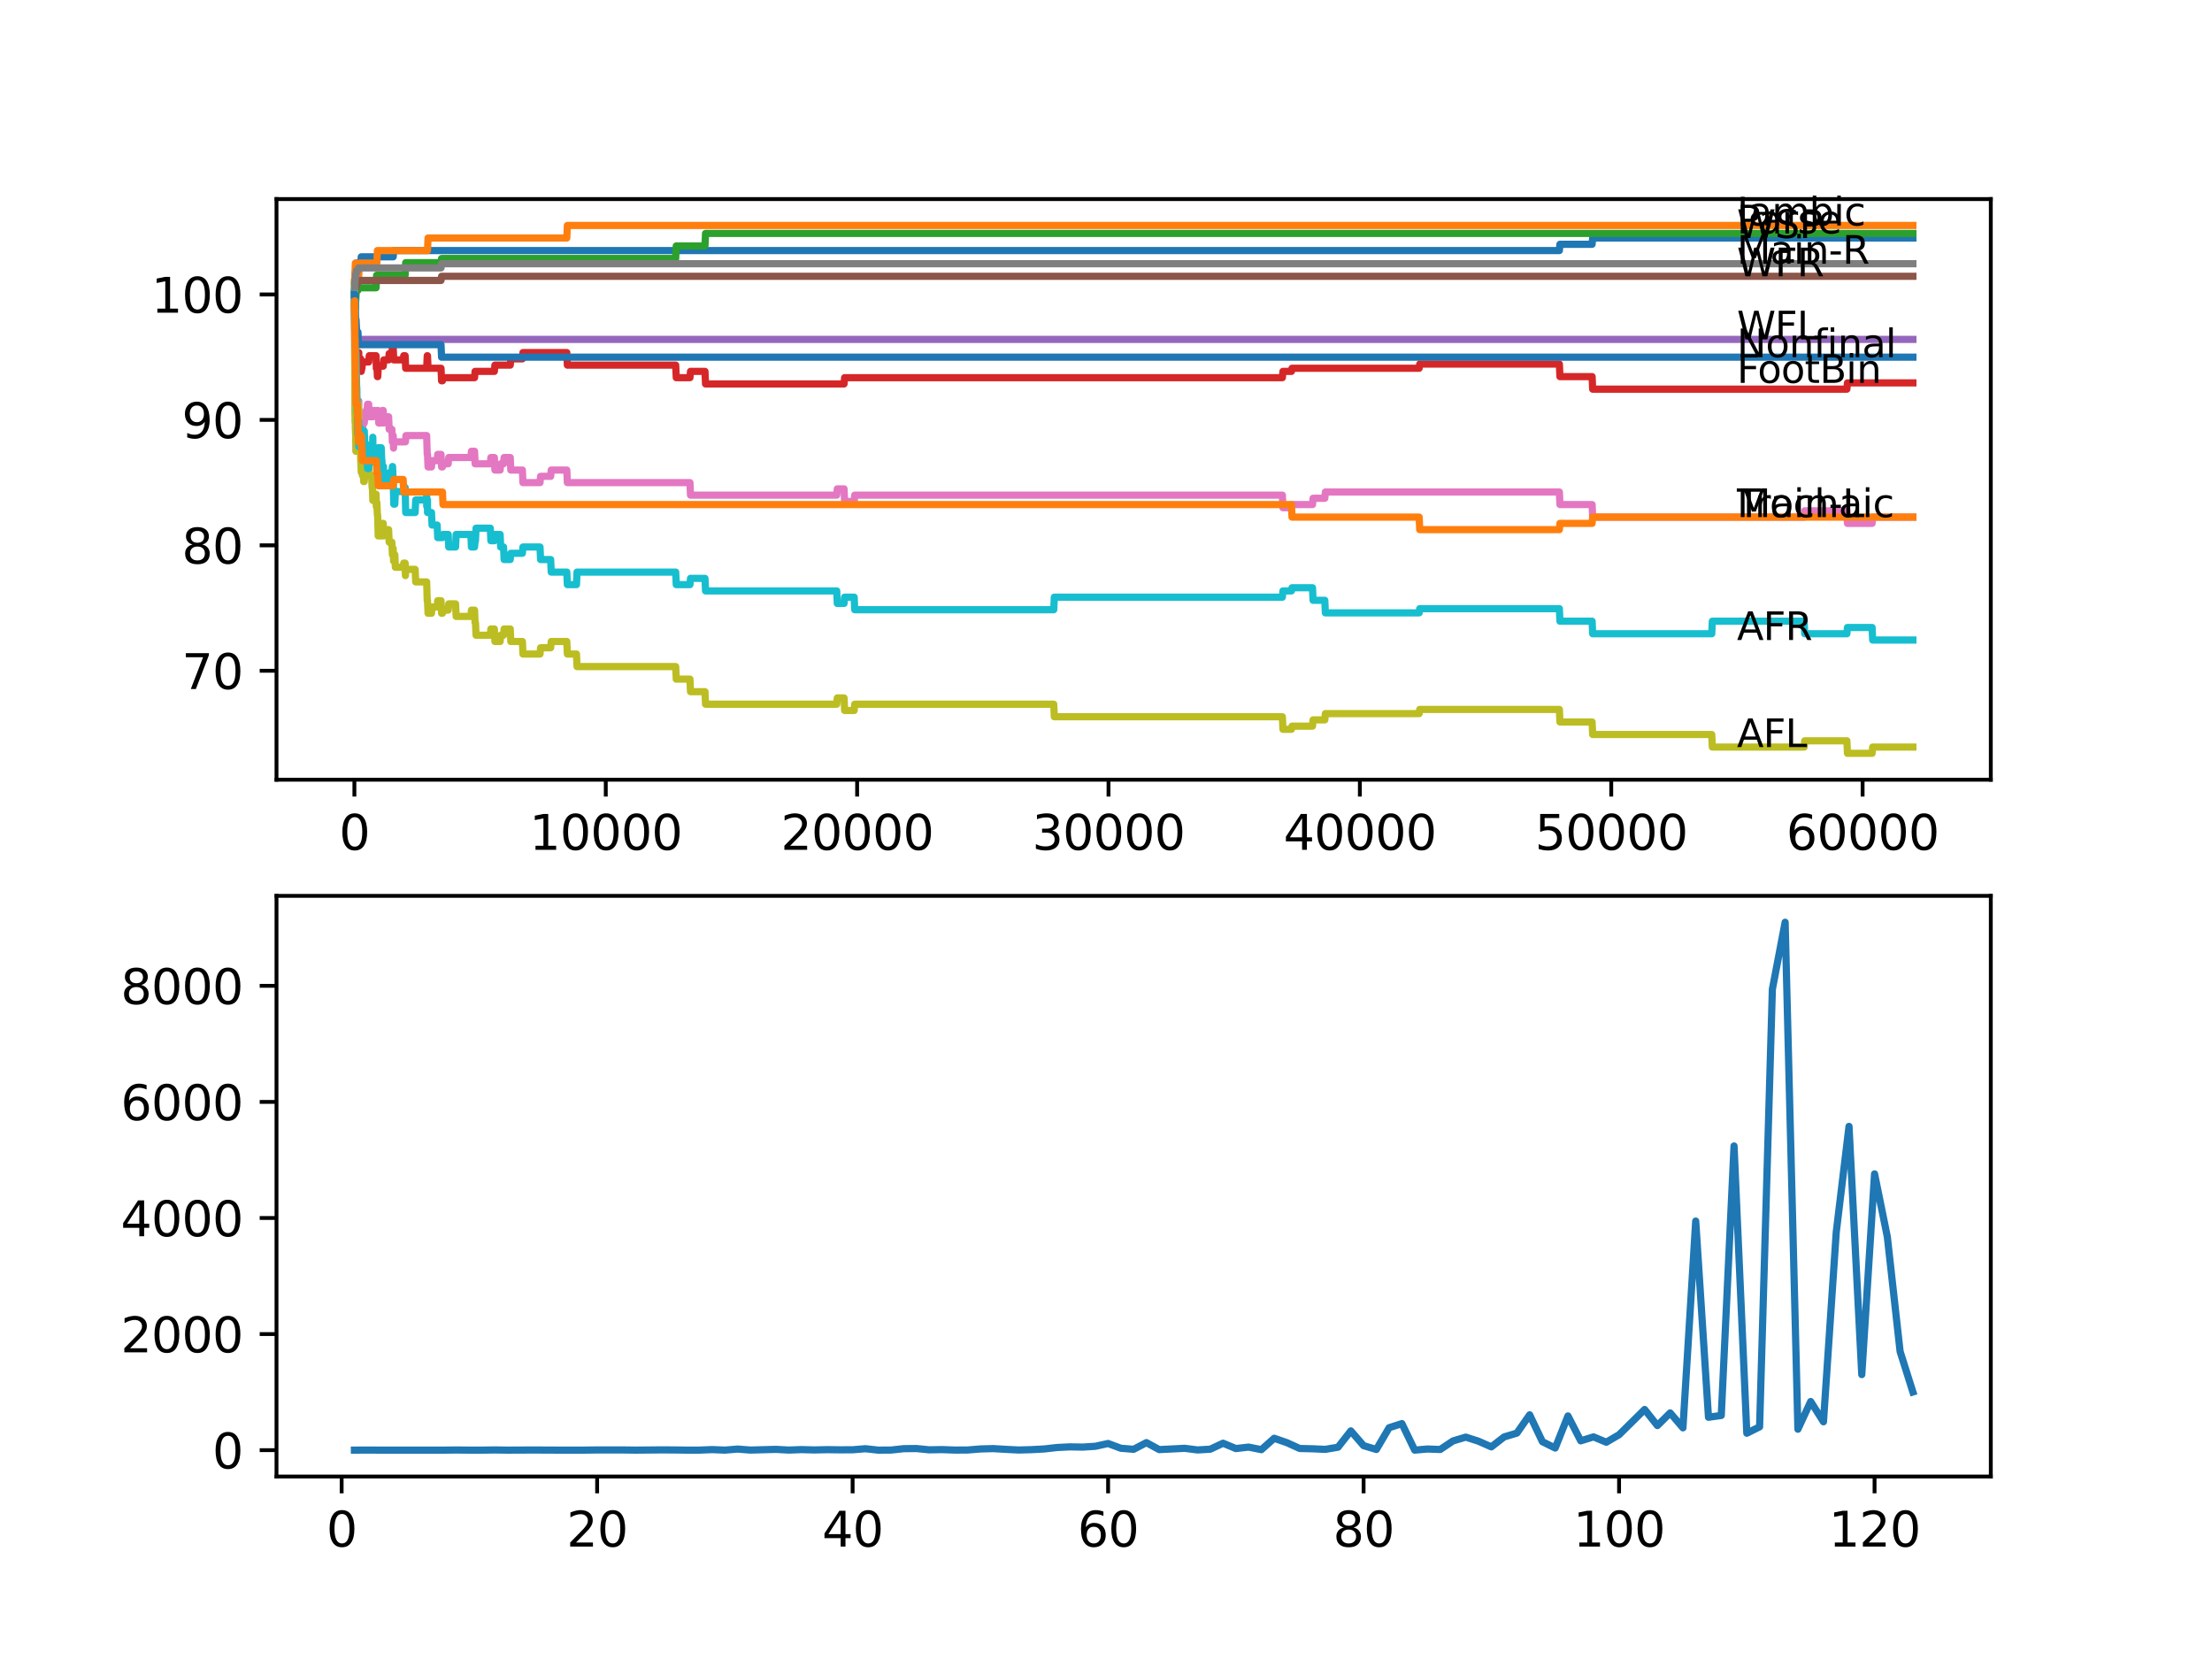 <?xml version="1.0" encoding="utf-8" standalone="no"?>
<!DOCTYPE svg PUBLIC "-//W3C//DTD SVG 1.1//EN"
  "http://www.w3.org/Graphics/SVG/1.1/DTD/svg11.dtd">
<svg xmlns:xlink="http://www.w3.org/1999/xlink" width="460.8pt" height="345.6pt" viewBox="0 0 460.8 345.6" xmlns="http://www.w3.org/2000/svg" version="1.1">
 <defs>
  <style type="text/css">*{stroke-linejoin: round; stroke-linecap: butt}</style>
 </defs>
 <g id="figure_1">
  <g id="patch_1">
   <path d="M 0 345.6 
L 460.8 345.6 
L 460.8 0 
L 0 0 
z
" style="fill: #ffffff"/>
  </g>
  <g id="axes_1">
   <g id="patch_2">
    <path d="M 57.6 162.432 
L 414.72 162.432 
L 414.72 41.472 
L 57.6 41.472 
z
" style="fill: #ffffff"/>
   </g>
   <g id="matplotlib.axis_1">
    <g id="xtick_1">
     <g id="line2d_1">
      <defs>
       <path id="m95acd1c4dc" d="M 0 0 
L 0 3.5 
" style="stroke: #000000; stroke-width: 0.8"/>
      </defs>
      <g>
       <use xlink:href="#m95acd1c4dc" x="73.827" y="162.432" style="stroke: #000000; stroke-width: 0.8"/>
      </g>
     </g>
     <g id="text_1">
      <!-- 0 -->
      <g transform="translate(70.646 177.03)scale(0.1 -0.1)">
       <defs>
        <path id="DejaVuSans-30" d="M 2034 4250 
Q 1547 4250 1301 3770 
Q 1056 3291 1056 2328 
Q 1056 1369 1301 889 
Q 1547 409 2034 409 
Q 2525 409 2770 889 
Q 3016 1369 3016 2328 
Q 3016 3291 2770 3770 
Q 2525 4250 2034 4250 
z
M 2034 4750 
Q 2819 4750 3233 4129 
Q 3647 3509 3647 2328 
Q 3647 1150 3233 529 
Q 2819 -91 2034 -91 
Q 1250 -91 836 529 
Q 422 1150 422 2328 
Q 422 3509 836 4129 
Q 1250 4750 2034 4750 
z
" transform="scale(0.016)"/>
       </defs>
       <use xlink:href="#DejaVuSans-30"/>
      </g>
     </g>
    </g>
    <g id="xtick_2">
     <g id="line2d_2">
      <g>
       <use xlink:href="#m95acd1c4dc" x="126.192" y="162.432" style="stroke: #000000; stroke-width: 0.8"/>
      </g>
     </g>
     <g id="text_2">
      <!-- 10000 -->
      <g transform="translate(110.286 177.03)scale(0.1 -0.1)">
       <defs>
        <path id="DejaVuSans-31" d="M 794 531 
L 1825 531 
L 1825 4091 
L 703 3866 
L 703 4441 
L 1819 4666 
L 2450 4666 
L 2450 531 
L 3481 531 
L 3481 0 
L 794 0 
L 794 531 
z
" transform="scale(0.016)"/>
       </defs>
       <use xlink:href="#DejaVuSans-31"/>
       <use xlink:href="#DejaVuSans-30" x="63.623"/>
       <use xlink:href="#DejaVuSans-30" x="127.246"/>
       <use xlink:href="#DejaVuSans-30" x="190.869"/>
       <use xlink:href="#DejaVuSans-30" x="254.492"/>
      </g>
     </g>
    </g>
    <g id="xtick_3">
     <g id="line2d_3">
      <g>
       <use xlink:href="#m95acd1c4dc" x="178.556" y="162.432" style="stroke: #000000; stroke-width: 0.8"/>
      </g>
     </g>
     <g id="text_3">
      <!-- 20000 -->
      <g transform="translate(162.65 177.03)scale(0.1 -0.1)">
       <defs>
        <path id="DejaVuSans-32" d="M 1228 531 
L 3431 531 
L 3431 0 
L 469 0 
L 469 531 
Q 828 903 1448 1529 
Q 2069 2156 2228 2338 
Q 2531 2678 2651 2914 
Q 2772 3150 2772 3378 
Q 2772 3750 2511 3984 
Q 2250 4219 1831 4219 
Q 1534 4219 1204 4116 
Q 875 4013 500 3803 
L 500 4441 
Q 881 4594 1212 4672 
Q 1544 4750 1819 4750 
Q 2544 4750 2975 4387 
Q 3406 4025 3406 3419 
Q 3406 3131 3298 2873 
Q 3191 2616 2906 2266 
Q 2828 2175 2409 1742 
Q 1991 1309 1228 531 
z
" transform="scale(0.016)"/>
       </defs>
       <use xlink:href="#DejaVuSans-32"/>
       <use xlink:href="#DejaVuSans-30" x="63.623"/>
       <use xlink:href="#DejaVuSans-30" x="127.246"/>
       <use xlink:href="#DejaVuSans-30" x="190.869"/>
       <use xlink:href="#DejaVuSans-30" x="254.492"/>
      </g>
     </g>
    </g>
    <g id="xtick_4">
     <g id="line2d_4">
      <g>
       <use xlink:href="#m95acd1c4dc" x="230.921" y="162.432" style="stroke: #000000; stroke-width: 0.8"/>
      </g>
     </g>
     <g id="text_4">
      <!-- 30000 -->
      <g transform="translate(215.015 177.03)scale(0.1 -0.1)">
       <defs>
        <path id="DejaVuSans-33" d="M 2597 2516 
Q 3050 2419 3304 2112 
Q 3559 1806 3559 1356 
Q 3559 666 3084 287 
Q 2609 -91 1734 -91 
Q 1441 -91 1130 -33 
Q 819 25 488 141 
L 488 750 
Q 750 597 1062 519 
Q 1375 441 1716 441 
Q 2309 441 2620 675 
Q 2931 909 2931 1356 
Q 2931 1769 2642 2001 
Q 2353 2234 1838 2234 
L 1294 2234 
L 1294 2753 
L 1863 2753 
Q 2328 2753 2575 2939 
Q 2822 3125 2822 3475 
Q 2822 3834 2567 4026 
Q 2313 4219 1838 4219 
Q 1578 4219 1281 4162 
Q 984 4106 628 3988 
L 628 4550 
Q 988 4650 1302 4700 
Q 1616 4750 1894 4750 
Q 2613 4750 3031 4423 
Q 3450 4097 3450 3541 
Q 3450 3153 3228 2886 
Q 3006 2619 2597 2516 
z
" transform="scale(0.016)"/>
       </defs>
       <use xlink:href="#DejaVuSans-33"/>
       <use xlink:href="#DejaVuSans-30" x="63.623"/>
       <use xlink:href="#DejaVuSans-30" x="127.246"/>
       <use xlink:href="#DejaVuSans-30" x="190.869"/>
       <use xlink:href="#DejaVuSans-30" x="254.492"/>
      </g>
     </g>
    </g>
    <g id="xtick_5">
     <g id="line2d_5">
      <g>
       <use xlink:href="#m95acd1c4dc" x="283.285" y="162.432" style="stroke: #000000; stroke-width: 0.8"/>
      </g>
     </g>
     <g id="text_5">
      <!-- 40000 -->
      <g transform="translate(267.379 177.03)scale(0.1 -0.1)">
       <defs>
        <path id="DejaVuSans-34" d="M 2419 4116 
L 825 1625 
L 2419 1625 
L 2419 4116 
z
M 2253 4666 
L 3047 4666 
L 3047 1625 
L 3713 1625 
L 3713 1100 
L 3047 1100 
L 3047 0 
L 2419 0 
L 2419 1100 
L 313 1100 
L 313 1709 
L 2253 4666 
z
" transform="scale(0.016)"/>
       </defs>
       <use xlink:href="#DejaVuSans-34"/>
       <use xlink:href="#DejaVuSans-30" x="63.623"/>
       <use xlink:href="#DejaVuSans-30" x="127.246"/>
       <use xlink:href="#DejaVuSans-30" x="190.869"/>
       <use xlink:href="#DejaVuSans-30" x="254.492"/>
      </g>
     </g>
    </g>
    <g id="xtick_6">
     <g id="line2d_6">
      <g>
       <use xlink:href="#m95acd1c4dc" x="335.65" y="162.432" style="stroke: #000000; stroke-width: 0.8"/>
      </g>
     </g>
     <g id="text_6">
      <!-- 50000 -->
      <g transform="translate(319.744 177.03)scale(0.1 -0.1)">
       <defs>
        <path id="DejaVuSans-35" d="M 691 4666 
L 3169 4666 
L 3169 4134 
L 1269 4134 
L 1269 2991 
Q 1406 3038 1543 3061 
Q 1681 3084 1819 3084 
Q 2600 3084 3056 2656 
Q 3513 2228 3513 1497 
Q 3513 744 3044 326 
Q 2575 -91 1722 -91 
Q 1428 -91 1123 -41 
Q 819 9 494 109 
L 494 744 
Q 775 591 1075 516 
Q 1375 441 1709 441 
Q 2250 441 2565 725 
Q 2881 1009 2881 1497 
Q 2881 1984 2565 2268 
Q 2250 2553 1709 2553 
Q 1456 2553 1204 2497 
Q 953 2441 691 2322 
L 691 4666 
z
" transform="scale(0.016)"/>
       </defs>
       <use xlink:href="#DejaVuSans-35"/>
       <use xlink:href="#DejaVuSans-30" x="63.623"/>
       <use xlink:href="#DejaVuSans-30" x="127.246"/>
       <use xlink:href="#DejaVuSans-30" x="190.869"/>
       <use xlink:href="#DejaVuSans-30" x="254.492"/>
      </g>
     </g>
    </g>
    <g id="xtick_7">
     <g id="line2d_7">
      <g>
       <use xlink:href="#m95acd1c4dc" x="388.014" y="162.432" style="stroke: #000000; stroke-width: 0.8"/>
      </g>
     </g>
     <g id="text_7">
      <!-- 60000 -->
      <g transform="translate(372.108 177.03)scale(0.1 -0.1)">
       <defs>
        <path id="DejaVuSans-36" d="M 2113 2584 
Q 1688 2584 1439 2293 
Q 1191 2003 1191 1497 
Q 1191 994 1439 701 
Q 1688 409 2113 409 
Q 2538 409 2786 701 
Q 3034 994 3034 1497 
Q 3034 2003 2786 2293 
Q 2538 2584 2113 2584 
z
M 3366 4563 
L 3366 3988 
Q 3128 4100 2886 4159 
Q 2644 4219 2406 4219 
Q 1781 4219 1451 3797 
Q 1122 3375 1075 2522 
Q 1259 2794 1537 2939 
Q 1816 3084 2150 3084 
Q 2853 3084 3261 2657 
Q 3669 2231 3669 1497 
Q 3669 778 3244 343 
Q 2819 -91 2113 -91 
Q 1303 -91 875 529 
Q 447 1150 447 2328 
Q 447 3434 972 4092 
Q 1497 4750 2381 4750 
Q 2619 4750 2861 4703 
Q 3103 4656 3366 4563 
z
" transform="scale(0.016)"/>
       </defs>
       <use xlink:href="#DejaVuSans-36"/>
       <use xlink:href="#DejaVuSans-30" x="63.623"/>
       <use xlink:href="#DejaVuSans-30" x="127.246"/>
       <use xlink:href="#DejaVuSans-30" x="190.869"/>
       <use xlink:href="#DejaVuSans-30" x="254.492"/>
      </g>
     </g>
    </g>
   </g>
   <g id="matplotlib.axis_2">
    <g id="ytick_1">
     <g id="line2d_8">
      <defs>
       <path id="mbfd1b67c98" d="M 0 0 
L -3.5 0 
" style="stroke: #000000; stroke-width: 0.8"/>
      </defs>
      <g>
       <use xlink:href="#mbfd1b67c98" x="57.6" y="139.732" style="stroke: #000000; stroke-width: 0.8"/>
      </g>
     </g>
     <g id="text_8">
      <!-- 70 -->
      <g transform="translate(37.875 143.531)scale(0.1 -0.1)">
       <defs>
        <path id="DejaVuSans-37" d="M 525 4666 
L 3525 4666 
L 3525 4397 
L 1831 0 
L 1172 0 
L 2766 4134 
L 525 4134 
L 525 4666 
z
" transform="scale(0.016)"/>
       </defs>
       <use xlink:href="#DejaVuSans-37"/>
       <use xlink:href="#DejaVuSans-30" x="63.623"/>
      </g>
     </g>
    </g>
    <g id="ytick_2">
     <g id="line2d_9">
      <g>
       <use xlink:href="#mbfd1b67c98" x="57.6" y="113.602" style="stroke: #000000; stroke-width: 0.8"/>
      </g>
     </g>
     <g id="text_9">
      <!-- 80 -->
      <g transform="translate(37.875 117.401)scale(0.1 -0.1)">
       <defs>
        <path id="DejaVuSans-38" d="M 2034 2216 
Q 1584 2216 1326 1975 
Q 1069 1734 1069 1313 
Q 1069 891 1326 650 
Q 1584 409 2034 409 
Q 2484 409 2743 651 
Q 3003 894 3003 1313 
Q 3003 1734 2745 1975 
Q 2488 2216 2034 2216 
z
M 1403 2484 
Q 997 2584 770 2862 
Q 544 3141 544 3541 
Q 544 4100 942 4425 
Q 1341 4750 2034 4750 
Q 2731 4750 3128 4425 
Q 3525 4100 3525 3541 
Q 3525 3141 3298 2862 
Q 3072 2584 2669 2484 
Q 3125 2378 3379 2068 
Q 3634 1759 3634 1313 
Q 3634 634 3220 271 
Q 2806 -91 2034 -91 
Q 1263 -91 848 271 
Q 434 634 434 1313 
Q 434 1759 690 2068 
Q 947 2378 1403 2484 
z
M 1172 3481 
Q 1172 3119 1398 2916 
Q 1625 2713 2034 2713 
Q 2441 2713 2670 2916 
Q 2900 3119 2900 3481 
Q 2900 3844 2670 4047 
Q 2441 4250 2034 4250 
Q 1625 4250 1398 4047 
Q 1172 3844 1172 3481 
z
" transform="scale(0.016)"/>
       </defs>
       <use xlink:href="#DejaVuSans-38"/>
       <use xlink:href="#DejaVuSans-30" x="63.623"/>
      </g>
     </g>
    </g>
    <g id="ytick_3">
     <g id="line2d_10">
      <g>
       <use xlink:href="#mbfd1b67c98" x="57.6" y="87.472" style="stroke: #000000; stroke-width: 0.8"/>
      </g>
     </g>
     <g id="text_10">
      <!-- 90 -->
      <g transform="translate(37.875 91.271)scale(0.1 -0.1)">
       <defs>
        <path id="DejaVuSans-39" d="M 703 97 
L 703 672 
Q 941 559 1184 500 
Q 1428 441 1663 441 
Q 2288 441 2617 861 
Q 2947 1281 2994 2138 
Q 2813 1869 2534 1725 
Q 2256 1581 1919 1581 
Q 1219 1581 811 2004 
Q 403 2428 403 3163 
Q 403 3881 828 4315 
Q 1253 4750 1959 4750 
Q 2769 4750 3195 4129 
Q 3622 3509 3622 2328 
Q 3622 1225 3098 567 
Q 2575 -91 1691 -91 
Q 1453 -91 1209 -44 
Q 966 3 703 97 
z
M 1959 2075 
Q 2384 2075 2632 2365 
Q 2881 2656 2881 3163 
Q 2881 3666 2632 3958 
Q 2384 4250 1959 4250 
Q 1534 4250 1286 3958 
Q 1038 3666 1038 3163 
Q 1038 2656 1286 2365 
Q 1534 2075 1959 2075 
z
" transform="scale(0.016)"/>
       </defs>
       <use xlink:href="#DejaVuSans-39"/>
       <use xlink:href="#DejaVuSans-30" x="63.623"/>
      </g>
     </g>
    </g>
    <g id="ytick_4">
     <g id="line2d_11">
      <g>
       <use xlink:href="#mbfd1b67c98" x="57.6" y="61.342" style="stroke: #000000; stroke-width: 0.8"/>
      </g>
     </g>
     <g id="text_11">
      <!-- 100 -->
      <g transform="translate(31.512 65.141)scale(0.1 -0.1)">
       <use xlink:href="#DejaVuSans-31"/>
       <use xlink:href="#DejaVuSans-30" x="63.623"/>
       <use xlink:href="#DejaVuSans-30" x="127.246"/>
      </g>
     </g>
    </g>
   </g>
   <g id="line2d_12">
    <path d="M 73.833 61.342 
L 73.854 61.342 
L 73.99 56.769 
L 74.063 56.769 
L 74.189 54.809 
L 75.142 54.809 
L 75.257 53.503 
L 81.907 53.503 
L 82.023 52.196 
L 324.847 52.196 
L 324.962 50.89 
L 331.665 50.89 
L 331.78 49.583 
L 398.487 49.583 
L 398.487 49.583 
" clip-path="url(#pe382862eb9)" style="fill: none; stroke: #1f77b4; stroke-width: 1.5; stroke-linecap: square"/>
   </g>
   <g id="line2d_13">
    <path d="M 73.833 58.729 
L 73.901 58.729 
L 74.026 54.809 
L 74.115 54.809 
L 74.231 57.422 
L 74.739 57.422 
L 74.854 54.809 
L 78.504 54.809 
L 78.619 52.196 
L 89.055 52.196 
L 89.17 49.583 
L 118.075 49.583 
L 118.191 46.97 
L 398.487 46.97 
L 398.487 46.97 
" clip-path="url(#pe382862eb9)" style="fill: none; stroke: #ff7f0e; stroke-width: 1.5; stroke-linecap: square"/>
   </g>
   <g id="line2d_14">
    <path d="M 73.833 61.342 
L 73.875 58.729 
L 73.906 63.955 
L 73.932 63.955 
L 73.953 63.955 
L 74.042 61.559 
L 74.047 64.172 
L 74.074 62.648 
L 74.11 62.648 
L 74.225 60.471 
L 74.566 60.471 
L 74.681 59.948 
L 78.341 59.948 
L 78.457 57.335 
L 84.395 57.335 
L 84.51 54.722 
L 91.872 54.722 
L 91.987 53.851 
L 140.76 53.851 
L 140.875 51.238 
L 146.86 51.238 
L 146.975 48.625 
L 398.487 48.625 
L 398.487 48.625 
" clip-path="url(#pe382862eb9)" style="fill: none; stroke: #2ca02c; stroke-width: 1.5; stroke-linecap: square"/>
   </g>
   <g id="line2d_15">
    <path d="M 73.833 61.342 
L 73.927 67.874 
L 73.953 66.132 
L 73.964 66.132 
L 74.089 76.366 
L 74.173 74.842 
L 74.178 77.455 
L 74.194 76.802 
L 74.414 76.802 
L 74.529 76.149 
L 74.534 76.149 
L 74.66 73.449 
L 74.739 73.449 
L 74.749 76.062 
L 74.849 74.755 
L 75.142 74.755 
L 75.252 77.368 
L 75.367 76.715 
L 75.393 76.715 
L 75.508 75.408 
L 76.807 75.408 
L 76.922 74.102 
L 78.341 74.102 
L 78.394 76.715 
L 78.451 75.844 
L 78.504 75.844 
L 78.619 78.457 
L 78.692 78.457 
L 78.813 76.279 
L 79.834 76.279 
L 79.949 74.973 
L 80.954 74.973 
L 81.069 73.666 
L 81.63 73.666 
L 81.745 72.36 
L 81.907 72.36 
L 82.023 74.973 
L 83.986 74.973 
L 84.101 74.102 
L 84.395 74.102 
L 84.51 76.715 
L 88.882 76.715 
L 89.003 74.102 
L 89.055 74.102 
L 89.17 76.715 
L 91.872 76.715 
L 91.987 79.328 
L 92.171 79.328 
L 92.286 78.675 
L 98.858 78.675 
L 98.973 77.368 
L 102.984 77.368 
L 103.099 76.062 
L 106.293 76.062 
L 106.409 74.755 
L 108.823 74.755 
L 108.938 73.449 
L 118.075 73.449 
L 118.191 76.062 
L 140.76 76.062 
L 140.875 78.675 
L 143.729 78.675 
L 143.844 77.368 
L 146.86 77.368 
L 146.975 79.981 
L 175.833 79.981 
L 175.949 78.675 
L 267.141 78.675 
L 267.257 77.368 
L 269.032 77.368 
L 269.147 76.715 
L 295.638 76.715 
L 295.753 75.844 
L 324.847 75.844 
L 324.962 78.457 
L 331.665 78.457 
L 331.78 81.07 
L 384.742 81.07 
L 384.857 79.763 
L 398.487 79.763 
L 398.487 79.763 
" clip-path="url(#pe382862eb9)" style="fill: none; stroke: #d62728; stroke-width: 1.5; stroke-linecap: square"/>
   </g>
   <g id="line2d_16">
    <path d="M 73.833 61.342 
L 73.843 61.342 
L 73.969 71.794 
L 74.042 70.052 
L 74.047 72.665 
L 74.074 72.011 
L 74.11 72.011 
L 74.225 70.705 
L 398.487 70.705 
L 398.487 70.705 
" clip-path="url(#pe382862eb9)" style="fill: none; stroke: #9467bd; stroke-width: 1.5; stroke-linecap: square"/>
   </g>
   <g id="line2d_17">
    <path d="M 73.833 61.342 
L 73.953 61.342 
L 74.074 59.817 
L 74.173 59.817 
L 74.288 58.946 
L 74.566 58.946 
L 74.681 58.424 
L 91.872 58.424 
L 91.987 57.553 
L 398.487 57.553 
L 398.487 57.553 
" clip-path="url(#pe382862eb9)" style="fill: none; stroke: #8c564b; stroke-width: 1.5; stroke-linecap: square"/>
   </g>
   <g id="line2d_18">
    <path d="M 73.833 61.342 
L 73.979 86.165 
L 73.99 84.859 
L 74.021 84.859 
L 74.047 84.205 
L 74.068 89.431 
L 74.095 89.431 
L 74.11 89.431 
L 74.178 94.004 
L 74.225 93.351 
L 74.278 93.351 
L 74.409 88.125 
L 74.414 88.125 
L 74.55 84.859 
L 74.733 84.859 
L 74.739 83.552 
L 74.754 88.778 
L 74.828 88.778 
L 75.032 88.778 
L 75.142 86.165 
L 75.252 88.778 
L 75.367 88.125 
L 75.393 88.125 
L 75.466 90.738 
L 75.503 89.431 
L 75.529 89.431 
L 75.645 88.125 
L 75.88 88.125 
L 75.995 86.818 
L 76.179 86.818 
L 76.294 85.512 
L 76.456 85.512 
L 76.571 84.205 
L 76.807 84.205 
L 76.922 86.818 
L 77.661 86.818 
L 77.776 85.512 
L 78.781 85.512 
L 78.896 88.125 
L 79.41 88.125 
L 79.525 86.818 
L 79.556 86.818 
L 79.671 85.512 
L 79.834 85.512 
L 79.881 88.125 
L 79.944 86.818 
L 80.954 86.818 
L 81.069 89.431 
L 81.63 89.431 
L 81.745 92.044 
L 81.782 92.044 
L 81.897 90.738 
L 81.907 90.738 
L 81.981 93.351 
L 82.017 92.044 
L 84.457 92.044 
L 84.573 90.738 
L 88.882 90.738 
L 88.997 94.657 
L 89.055 94.657 
L 89.17 97.27 
L 89.888 97.27 
L 90.003 95.964 
L 91.066 95.964 
L 91.181 94.657 
L 91.872 94.657 
L 91.987 97.27 
L 92.171 97.27 
L 92.286 96.617 
L 93.365 96.617 
L 93.48 95.311 
L 98.093 95.311 
L 98.208 94.004 
L 98.858 94.004 
L 98.973 96.617 
L 102.141 96.617 
L 102.256 95.311 
L 102.984 95.311 
L 103.099 97.924 
L 104.183 97.924 
L 104.298 96.617 
L 104.901 96.617 
L 105.016 95.311 
L 106.293 95.311 
L 106.409 97.924 
L 108.823 97.924 
L 108.938 100.537 
L 112.493 100.537 
L 112.609 99.23 
L 114.714 99.23 
L 114.829 97.924 
L 118.075 97.924 
L 118.191 100.537 
L 143.729 100.537 
L 143.844 103.15 
L 174.304 103.15 
L 174.42 101.843 
L 175.833 101.843 
L 175.949 104.456 
L 177.939 104.456 
L 178.054 103.15 
L 267.141 103.15 
L 267.257 105.763 
L 269.032 105.763 
L 269.147 105.109 
L 273.42 105.109 
L 273.535 103.803 
L 275.981 103.803 
L 276.096 102.496 
L 324.847 102.496 
L 324.962 105.109 
L 331.665 105.109 
L 331.78 107.722 
L 375.84 107.722 
L 375.955 106.416 
L 384.742 106.416 
L 384.857 109.029 
L 389.994 109.029 
L 390.109 107.722 
L 398.487 107.722 
L 398.487 107.722 
" clip-path="url(#pe382862eb9)" style="fill: none; stroke: #e377c2; stroke-width: 1.5; stroke-linecap: square"/>
   </g>
   <g id="line2d_19">
    <path d="M 73.833 61.342 
L 73.953 58.729 
L 74.074 57.204 
L 74.173 57.204 
L 74.288 56.333 
L 74.566 56.333 
L 74.681 55.811 
L 91.872 55.811 
L 91.987 54.94 
L 398.487 54.94 
L 398.487 54.94 
" clip-path="url(#pe382862eb9)" style="fill: none; stroke: #7f7f7f; stroke-width: 1.5; stroke-linecap: square"/>
   </g>
   <g id="line2d_20">
    <path d="M 73.833 61.342 
L 73.979 87.907 
L 73.99 86.601 
L 74 86.601 
L 74.047 85.076 
L 74.068 90.302 
L 74.084 90.302 
L 74.089 90.302 
L 74.11 89.431 
L 74.115 92.044 
L 74.173 91.391 
L 74.178 94.004 
L 74.283 92.044 
L 74.288 92.044 
L 74.414 88.125 
L 74.555 83.988 
L 74.602 83.988 
L 74.718 86.601 
L 74.733 86.601 
L 74.739 85.294 
L 74.754 90.52 
L 74.828 90.52 
L 74.885 90.52 
L 75 93.133 
L 75.032 93.133 
L 75.063 91.827 
L 75.131 95.746 
L 75.142 95.746 
L 75.252 98.359 
L 75.367 97.706 
L 75.466 97.706 
L 75.482 96.399 
L 75.487 99.012 
L 75.576 97.706 
L 75.639 97.706 
L 75.755 100.319 
L 75.88 100.319 
L 75.995 99.012 
L 76.179 99.012 
L 76.294 97.706 
L 76.456 97.706 
L 76.571 96.399 
L 76.807 96.399 
L 76.922 99.012 
L 77.409 99.012 
L 77.524 101.625 
L 77.582 101.625 
L 77.661 104.238 
L 77.692 102.932 
L 78.341 102.932 
L 78.394 105.545 
L 78.451 104.674 
L 78.504 104.674 
L 78.619 107.287 
L 78.671 107.287 
L 78.786 111.642 
L 79.41 111.642 
L 79.525 110.335 
L 79.556 110.335 
L 79.671 109.029 
L 79.834 109.029 
L 79.881 111.642 
L 79.944 110.335 
L 80.954 110.335 
L 81.069 112.948 
L 81.63 112.948 
L 81.745 115.561 
L 81.782 115.561 
L 81.897 114.255 
L 81.907 114.255 
L 81.981 116.868 
L 82.017 115.561 
L 82.248 115.561 
L 82.363 118.174 
L 83.986 118.174 
L 84.101 117.303 
L 84.395 117.303 
L 84.457 119.916 
L 84.505 118.61 
L 86.484 118.61 
L 86.599 121.223 
L 88.882 121.223 
L 88.997 125.142 
L 89.055 125.142 
L 89.17 127.755 
L 89.888 127.755 
L 90.003 126.449 
L 91.066 126.449 
L 91.181 125.142 
L 91.872 125.142 
L 91.987 127.755 
L 92.171 127.755 
L 92.286 127.102 
L 93.365 127.102 
L 93.48 125.796 
L 94.904 125.796 
L 95.019 128.409 
L 98.093 128.409 
L 98.208 127.102 
L 98.858 127.102 
L 98.973 129.715 
L 99.051 129.715 
L 99.167 132.328 
L 102.141 132.328 
L 102.256 131.022 
L 102.984 131.022 
L 103.099 133.635 
L 104.183 133.635 
L 104.298 132.328 
L 104.901 132.328 
L 105.016 131.022 
L 106.293 131.022 
L 106.409 133.635 
L 108.823 133.635 
L 108.938 136.248 
L 112.493 136.248 
L 112.609 134.941 
L 114.714 134.941 
L 114.829 133.635 
L 118.075 133.635 
L 118.191 136.248 
L 120.092 136.248 
L 120.207 138.861 
L 140.76 138.861 
L 140.875 141.474 
L 143.729 141.474 
L 143.844 144.087 
L 146.86 144.087 
L 146.975 146.7 
L 174.304 146.7 
L 174.42 145.393 
L 175.833 145.393 
L 175.949 148.006 
L 177.939 148.006 
L 178.054 146.7 
L 219.516 146.7 
L 219.631 149.313 
L 267.141 149.313 
L 267.257 151.926 
L 269.032 151.926 
L 269.147 151.272 
L 273.42 151.272 
L 273.535 149.966 
L 275.981 149.966 
L 276.096 148.659 
L 295.638 148.659 
L 295.753 147.788 
L 324.847 147.788 
L 324.962 150.401 
L 331.665 150.401 
L 331.78 153.014 
L 356.59 153.014 
L 356.706 155.627 
L 375.84 155.627 
L 375.955 154.321 
L 384.742 154.321 
L 384.857 156.934 
L 389.994 156.934 
L 390.109 155.627 
L 398.487 155.627 
L 398.487 155.627 
" clip-path="url(#pe382862eb9)" style="fill: none; stroke: #bcbd22; stroke-width: 1.5; stroke-linecap: square"/>
   </g>
   <g id="line2d_21">
    <path d="M 73.833 61.342 
L 73.896 68.745 
L 73.943 62.213 
L 73.964 62.213 
L 74 72.665 
L 74.089 72.447 
L 74.11 71.576 
L 74.115 74.189 
L 74.173 73.536 
L 74.294 80.721 
L 74.33 80.721 
L 74.414 85.947 
L 74.445 85.294 
L 74.466 85.294 
L 74.534 90.52 
L 74.582 89.127 
L 74.602 89.127 
L 74.718 87.82 
L 74.733 87.82 
L 74.749 93.046 
L 74.849 91.74 
L 74.885 91.74 
L 75 89.127 
L 75.032 89.127 
L 75.147 91.74 
L 75.252 91.74 
L 75.367 91.086 
L 75.393 91.086 
L 75.472 92.393 
L 75.508 89.78 
L 75.529 89.78 
L 75.639 92.393 
L 75.755 89.78 
L 75.88 89.78 
L 75.995 92.393 
L 76.179 92.393 
L 76.294 95.006 
L 76.456 95.006 
L 76.571 97.619 
L 76.807 97.619 
L 76.922 96.312 
L 77.409 96.312 
L 77.524 93.699 
L 77.582 93.699 
L 77.661 91.086 
L 77.692 93.699 
L 78.341 93.699 
L 78.394 96.312 
L 78.451 95.441 
L 78.504 95.441 
L 78.619 98.054 
L 78.671 98.054 
L 78.792 93.264 
L 79.41 93.264 
L 79.525 95.877 
L 79.556 95.877 
L 79.671 98.49 
L 79.834 98.49 
L 79.881 97.183 
L 79.886 99.796 
L 79.938 99.796 
L 80.954 99.796 
L 81.069 98.49 
L 81.63 98.49 
L 81.745 97.183 
L 81.782 97.183 
L 81.897 99.796 
L 81.907 99.796 
L 82.028 105.022 
L 82.248 105.022 
L 82.363 102.409 
L 83.986 102.409 
L 84.101 101.538 
L 84.395 101.538 
L 84.515 106.764 
L 86.484 106.764 
L 86.599 104.151 
L 88.882 104.151 
L 88.888 102.845 
L 88.893 105.458 
L 88.987 105.458 
L 88.992 105.458 
L 89.055 104.151 
L 89.06 106.764 
L 89.097 106.764 
L 89.888 106.764 
L 90.003 109.377 
L 91.066 109.377 
L 91.181 111.99 
L 92.171 111.99 
L 92.286 111.337 
L 93.365 111.337 
L 93.48 113.95 
L 94.904 113.95 
L 95.019 111.337 
L 98.093 111.337 
L 98.208 113.95 
L 98.858 113.95 
L 98.973 112.644 
L 99.051 112.644 
L 99.167 110.031 
L 102.141 110.031 
L 102.256 112.644 
L 102.984 112.644 
L 103.099 111.337 
L 104.183 111.337 
L 104.298 113.95 
L 104.901 113.95 
L 105.016 116.563 
L 106.293 116.563 
L 106.409 115.257 
L 108.823 115.257 
L 108.938 113.95 
L 112.493 113.95 
L 112.609 116.563 
L 114.714 116.563 
L 114.829 119.176 
L 118.075 119.176 
L 118.191 121.789 
L 120.092 121.789 
L 120.207 119.176 
L 140.76 119.176 
L 140.875 121.789 
L 143.729 121.789 
L 143.844 120.483 
L 146.86 120.483 
L 146.975 123.096 
L 174.304 123.096 
L 174.42 125.709 
L 175.833 125.709 
L 175.949 124.402 
L 177.939 124.402 
L 178.054 127.015 
L 219.516 127.015 
L 219.631 124.402 
L 267.141 124.402 
L 267.257 123.096 
L 269.032 123.096 
L 269.147 122.442 
L 273.42 122.442 
L 273.535 125.055 
L 275.981 125.055 
L 276.096 127.668 
L 295.638 127.668 
L 295.753 126.797 
L 324.847 126.797 
L 324.962 129.41 
L 331.665 129.41 
L 331.78 132.023 
L 356.59 132.023 
L 356.706 129.41 
L 375.84 129.41 
L 375.955 132.023 
L 384.742 132.023 
L 384.857 130.717 
L 389.994 130.717 
L 390.109 133.33 
L 398.487 133.33 
L 398.487 133.33 
" clip-path="url(#pe382862eb9)" style="fill: none; stroke: #17becf; stroke-width: 1.5; stroke-linecap: square"/>
   </g>
   <g id="line2d_22">
    <path d="M 73.833 61.342 
L 73.953 61.342 
L 74.074 66.568 
L 74.173 66.568 
L 74.288 69.181 
L 74.566 69.181 
L 74.681 71.794 
L 91.872 71.794 
L 91.987 74.407 
L 398.487 74.407 
L 398.487 74.407 
" clip-path="url(#pe382862eb9)" style="fill: none; stroke: #1f77b4; stroke-width: 1.5; stroke-linecap: square"/>
   </g>
   <g id="line2d_23">
    <path d="M 73.833 63.955 
L 73.859 63.955 
L 73.896 62.648 
L 73.943 70.487 
L 73.969 70.487 
L 74.095 80.286 
L 74.115 80.286 
L 74.121 78.979 
L 74.184 84.205 
L 74.21 84.205 
L 74.414 84.205 
L 74.529 86.818 
L 74.534 86.818 
L 74.655 92.044 
L 75.142 92.044 
L 75.252 90.738 
L 75.367 93.351 
L 75.393 93.351 
L 75.508 95.964 
L 78.394 95.964 
L 78.509 98.577 
L 78.692 98.577 
L 78.807 101.19 
L 81.907 101.19 
L 82.023 99.883 
L 83.986 99.883 
L 84.101 102.496 
L 92.171 102.496 
L 92.286 105.109 
L 269.032 105.109 
L 269.147 107.722 
L 295.638 107.722 
L 295.753 110.335 
L 324.847 110.335 
L 324.962 109.029 
L 331.665 109.029 
L 331.78 107.722 
L 398.487 107.722 
L 398.487 107.722 
" clip-path="url(#pe382862eb9)" style="fill: none; stroke: #ff7f0e; stroke-width: 1.5; stroke-linecap: square"/>
   </g>
   <g id="patch_3">
    <path d="M 57.6 162.432 
L 57.6 41.472 
" style="fill: none; stroke: #000000; stroke-width: 0.8; stroke-linejoin: miter; stroke-linecap: square"/>
   </g>
   <g id="patch_4">
    <path d="M 414.72 162.432 
L 414.72 41.472 
" style="fill: none; stroke: #000000; stroke-width: 0.8; stroke-linejoin: miter; stroke-linecap: square"/>
   </g>
   <g id="patch_5">
    <path d="M 57.6 162.432 
L 414.72 162.432 
" style="fill: none; stroke: #000000; stroke-width: 0.8; stroke-linejoin: miter; stroke-linecap: square"/>
   </g>
   <g id="patch_6">
    <path d="M 57.6 41.472 
L 414.72 41.472 
" style="fill: none; stroke: #000000; stroke-width: 0.8; stroke-linejoin: miter; stroke-linecap: square"/>
   </g>
   <g id="text_12">
    <!-- WSP -->
    <g transform="translate(361.832 49.583)scale(0.08 -0.08)">
     <defs>
      <path id="DejaVuSans-57" d="M 213 4666 
L 850 4666 
L 1831 722 
L 2809 4666 
L 3519 4666 
L 4500 722 
L 5478 4666 
L 6119 4666 
L 4947 0 
L 4153 0 
L 3169 4050 
L 2175 0 
L 1381 0 
L 213 4666 
z
" transform="scale(0.016)"/>
      <path id="DejaVuSans-53" d="M 3425 4513 
L 3425 3897 
Q 3066 4069 2747 4153 
Q 2428 4238 2131 4238 
Q 1616 4238 1336 4038 
Q 1056 3838 1056 3469 
Q 1056 3159 1242 3001 
Q 1428 2844 1947 2747 
L 2328 2669 
Q 3034 2534 3370 2195 
Q 3706 1856 3706 1288 
Q 3706 609 3251 259 
Q 2797 -91 1919 -91 
Q 1588 -91 1214 -16 
Q 841 59 441 206 
L 441 856 
Q 825 641 1194 531 
Q 1563 422 1919 422 
Q 2459 422 2753 634 
Q 3047 847 3047 1241 
Q 3047 1584 2836 1778 
Q 2625 1972 2144 2069 
L 1759 2144 
Q 1053 2284 737 2584 
Q 422 2884 422 3419 
Q 422 4038 858 4394 
Q 1294 4750 2059 4750 
Q 2388 4750 2728 4690 
Q 3069 4631 3425 4513 
z
" transform="scale(0.016)"/>
      <path id="DejaVuSans-50" d="M 1259 4147 
L 1259 2394 
L 2053 2394 
Q 2494 2394 2734 2622 
Q 2975 2850 2975 3272 
Q 2975 3691 2734 3919 
Q 2494 4147 2053 4147 
L 1259 4147 
z
M 628 4666 
L 2053 4666 
Q 2838 4666 3239 4311 
Q 3641 3956 3641 3272 
Q 3641 2581 3239 2228 
Q 2838 1875 2053 1875 
L 1259 1875 
L 1259 0 
L 628 0 
L 628 4666 
z
" transform="scale(0.016)"/>
     </defs>
     <use xlink:href="#DejaVuSans-57"/>
     <use xlink:href="#DejaVuSans-53" x="98.877"/>
     <use xlink:href="#DejaVuSans-50" x="162.354"/>
    </g>
   </g>
   <g id="text_13">
    <!-- Iambic -->
    <g transform="translate(361.832 46.97)scale(0.08 -0.08)">
     <defs>
      <path id="DejaVuSans-49" d="M 628 4666 
L 1259 4666 
L 1259 0 
L 628 0 
L 628 4666 
z
" transform="scale(0.016)"/>
      <path id="DejaVuSans-61" d="M 2194 1759 
Q 1497 1759 1228 1600 
Q 959 1441 959 1056 
Q 959 750 1161 570 
Q 1363 391 1709 391 
Q 2188 391 2477 730 
Q 2766 1069 2766 1631 
L 2766 1759 
L 2194 1759 
z
M 3341 1997 
L 3341 0 
L 2766 0 
L 2766 531 
Q 2569 213 2275 61 
Q 1981 -91 1556 -91 
Q 1019 -91 701 211 
Q 384 513 384 1019 
Q 384 1609 779 1909 
Q 1175 2209 1959 2209 
L 2766 2209 
L 2766 2266 
Q 2766 2663 2505 2880 
Q 2244 3097 1772 3097 
Q 1472 3097 1187 3025 
Q 903 2953 641 2809 
L 641 3341 
Q 956 3463 1253 3523 
Q 1550 3584 1831 3584 
Q 2591 3584 2966 3190 
Q 3341 2797 3341 1997 
z
" transform="scale(0.016)"/>
      <path id="DejaVuSans-6d" d="M 3328 2828 
Q 3544 3216 3844 3400 
Q 4144 3584 4550 3584 
Q 5097 3584 5394 3201 
Q 5691 2819 5691 2113 
L 5691 0 
L 5113 0 
L 5113 2094 
Q 5113 2597 4934 2840 
Q 4756 3084 4391 3084 
Q 3944 3084 3684 2787 
Q 3425 2491 3425 1978 
L 3425 0 
L 2847 0 
L 2847 2094 
Q 2847 2600 2669 2842 
Q 2491 3084 2119 3084 
Q 1678 3084 1418 2786 
Q 1159 2488 1159 1978 
L 1159 0 
L 581 0 
L 581 3500 
L 1159 3500 
L 1159 2956 
Q 1356 3278 1631 3431 
Q 1906 3584 2284 3584 
Q 2666 3584 2933 3390 
Q 3200 3197 3328 2828 
z
" transform="scale(0.016)"/>
      <path id="DejaVuSans-62" d="M 3116 1747 
Q 3116 2381 2855 2742 
Q 2594 3103 2138 3103 
Q 1681 3103 1420 2742 
Q 1159 2381 1159 1747 
Q 1159 1113 1420 752 
Q 1681 391 2138 391 
Q 2594 391 2855 752 
Q 3116 1113 3116 1747 
z
M 1159 2969 
Q 1341 3281 1617 3432 
Q 1894 3584 2278 3584 
Q 2916 3584 3314 3078 
Q 3713 2572 3713 1747 
Q 3713 922 3314 415 
Q 2916 -91 2278 -91 
Q 1894 -91 1617 61 
Q 1341 213 1159 525 
L 1159 0 
L 581 0 
L 581 4863 
L 1159 4863 
L 1159 2969 
z
" transform="scale(0.016)"/>
      <path id="DejaVuSans-69" d="M 603 3500 
L 1178 3500 
L 1178 0 
L 603 0 
L 603 3500 
z
M 603 4863 
L 1178 4863 
L 1178 4134 
L 603 4134 
L 603 4863 
z
" transform="scale(0.016)"/>
      <path id="DejaVuSans-63" d="M 3122 3366 
L 3122 2828 
Q 2878 2963 2633 3030 
Q 2388 3097 2138 3097 
Q 1578 3097 1268 2742 
Q 959 2388 959 1747 
Q 959 1106 1268 751 
Q 1578 397 2138 397 
Q 2388 397 2633 464 
Q 2878 531 3122 666 
L 3122 134 
Q 2881 22 2623 -34 
Q 2366 -91 2075 -91 
Q 1284 -91 818 406 
Q 353 903 353 1747 
Q 353 2603 823 3093 
Q 1294 3584 2113 3584 
Q 2378 3584 2631 3529 
Q 2884 3475 3122 3366 
z
" transform="scale(0.016)"/>
     </defs>
     <use xlink:href="#DejaVuSans-49"/>
     <use xlink:href="#DejaVuSans-61" x="29.492"/>
     <use xlink:href="#DejaVuSans-6d" x="90.771"/>
     <use xlink:href="#DejaVuSans-62" x="188.184"/>
     <use xlink:href="#DejaVuSans-69" x="251.66"/>
     <use xlink:href="#DejaVuSans-63" x="279.443"/>
    </g>
   </g>
   <g id="text_14">
    <!-- Parse -->
    <g transform="translate(361.832 48.625)scale(0.08 -0.08)">
     <defs>
      <path id="DejaVuSans-72" d="M 2631 2963 
Q 2534 3019 2420 3045 
Q 2306 3072 2169 3072 
Q 1681 3072 1420 2755 
Q 1159 2438 1159 1844 
L 1159 0 
L 581 0 
L 581 3500 
L 1159 3500 
L 1159 2956 
Q 1341 3275 1631 3429 
Q 1922 3584 2338 3584 
Q 2397 3584 2469 3576 
Q 2541 3569 2628 3553 
L 2631 2963 
z
" transform="scale(0.016)"/>
      <path id="DejaVuSans-73" d="M 2834 3397 
L 2834 2853 
Q 2591 2978 2328 3040 
Q 2066 3103 1784 3103 
Q 1356 3103 1142 2972 
Q 928 2841 928 2578 
Q 928 2378 1081 2264 
Q 1234 2150 1697 2047 
L 1894 2003 
Q 2506 1872 2764 1633 
Q 3022 1394 3022 966 
Q 3022 478 2636 193 
Q 2250 -91 1575 -91 
Q 1294 -91 989 -36 
Q 684 19 347 128 
L 347 722 
Q 666 556 975 473 
Q 1284 391 1588 391 
Q 1994 391 2212 530 
Q 2431 669 2431 922 
Q 2431 1156 2273 1281 
Q 2116 1406 1581 1522 
L 1381 1569 
Q 847 1681 609 1914 
Q 372 2147 372 2553 
Q 372 3047 722 3315 
Q 1072 3584 1716 3584 
Q 2034 3584 2315 3537 
Q 2597 3491 2834 3397 
z
" transform="scale(0.016)"/>
      <path id="DejaVuSans-65" d="M 3597 1894 
L 3597 1613 
L 953 1613 
Q 991 1019 1311 708 
Q 1631 397 2203 397 
Q 2534 397 2845 478 
Q 3156 559 3463 722 
L 3463 178 
Q 3153 47 2828 -22 
Q 2503 -91 2169 -91 
Q 1331 -91 842 396 
Q 353 884 353 1716 
Q 353 2575 817 3079 
Q 1281 3584 2069 3584 
Q 2775 3584 3186 3129 
Q 3597 2675 3597 1894 
z
M 3022 2063 
Q 3016 2534 2758 2815 
Q 2500 3097 2075 3097 
Q 1594 3097 1305 2825 
Q 1016 2553 972 2059 
L 3022 2063 
z
" transform="scale(0.016)"/>
     </defs>
     <use xlink:href="#DejaVuSans-50"/>
     <use xlink:href="#DejaVuSans-61" x="55.803"/>
     <use xlink:href="#DejaVuSans-72" x="117.082"/>
     <use xlink:href="#DejaVuSans-73" x="158.195"/>
     <use xlink:href="#DejaVuSans-65" x="210.295"/>
    </g>
   </g>
   <g id="text_15">
    <!-- FootBin -->
    <g transform="translate(361.832 79.763)scale(0.08 -0.08)">
     <defs>
      <path id="DejaVuSans-46" d="M 628 4666 
L 3309 4666 
L 3309 4134 
L 1259 4134 
L 1259 2759 
L 3109 2759 
L 3109 2228 
L 1259 2228 
L 1259 0 
L 628 0 
L 628 4666 
z
" transform="scale(0.016)"/>
      <path id="DejaVuSans-6f" d="M 1959 3097 
Q 1497 3097 1228 2736 
Q 959 2375 959 1747 
Q 959 1119 1226 758 
Q 1494 397 1959 397 
Q 2419 397 2687 759 
Q 2956 1122 2956 1747 
Q 2956 2369 2687 2733 
Q 2419 3097 1959 3097 
z
M 1959 3584 
Q 2709 3584 3137 3096 
Q 3566 2609 3566 1747 
Q 3566 888 3137 398 
Q 2709 -91 1959 -91 
Q 1206 -91 779 398 
Q 353 888 353 1747 
Q 353 2609 779 3096 
Q 1206 3584 1959 3584 
z
" transform="scale(0.016)"/>
      <path id="DejaVuSans-74" d="M 1172 4494 
L 1172 3500 
L 2356 3500 
L 2356 3053 
L 1172 3053 
L 1172 1153 
Q 1172 725 1289 603 
Q 1406 481 1766 481 
L 2356 481 
L 2356 0 
L 1766 0 
Q 1100 0 847 248 
Q 594 497 594 1153 
L 594 3053 
L 172 3053 
L 172 3500 
L 594 3500 
L 594 4494 
L 1172 4494 
z
" transform="scale(0.016)"/>
      <path id="DejaVuSans-42" d="M 1259 2228 
L 1259 519 
L 2272 519 
Q 2781 519 3026 730 
Q 3272 941 3272 1375 
Q 3272 1813 3026 2020 
Q 2781 2228 2272 2228 
L 1259 2228 
z
M 1259 4147 
L 1259 2741 
L 2194 2741 
Q 2656 2741 2882 2914 
Q 3109 3088 3109 3444 
Q 3109 3797 2882 3972 
Q 2656 4147 2194 4147 
L 1259 4147 
z
M 628 4666 
L 2241 4666 
Q 2963 4666 3353 4366 
Q 3744 4066 3744 3513 
Q 3744 3084 3544 2831 
Q 3344 2578 2956 2516 
Q 3422 2416 3680 2098 
Q 3938 1781 3938 1306 
Q 3938 681 3513 340 
Q 3088 0 2303 0 
L 628 0 
L 628 4666 
z
" transform="scale(0.016)"/>
      <path id="DejaVuSans-6e" d="M 3513 2113 
L 3513 0 
L 2938 0 
L 2938 2094 
Q 2938 2591 2744 2837 
Q 2550 3084 2163 3084 
Q 1697 3084 1428 2787 
Q 1159 2491 1159 1978 
L 1159 0 
L 581 0 
L 581 3500 
L 1159 3500 
L 1159 2956 
Q 1366 3272 1645 3428 
Q 1925 3584 2291 3584 
Q 2894 3584 3203 3211 
Q 3513 2838 3513 2113 
z
" transform="scale(0.016)"/>
     </defs>
     <use xlink:href="#DejaVuSans-46"/>
     <use xlink:href="#DejaVuSans-6f" x="53.895"/>
     <use xlink:href="#DejaVuSans-6f" x="115.076"/>
     <use xlink:href="#DejaVuSans-74" x="176.258"/>
     <use xlink:href="#DejaVuSans-42" x="215.467"/>
     <use xlink:href="#DejaVuSans-69" x="284.07"/>
     <use xlink:href="#DejaVuSans-6e" x="311.854"/>
    </g>
   </g>
   <g id="text_16">
    <!-- WFL -->
    <g transform="translate(361.832 70.705)scale(0.08 -0.08)">
     <defs>
      <path id="DejaVuSans-4c" d="M 628 4666 
L 1259 4666 
L 1259 531 
L 3531 531 
L 3531 0 
L 628 0 
L 628 4666 
z
" transform="scale(0.016)"/>
     </defs>
     <use xlink:href="#DejaVuSans-57"/>
     <use xlink:href="#DejaVuSans-46" x="98.877"/>
     <use xlink:href="#DejaVuSans-4c" x="156.396"/>
    </g>
   </g>
   <g id="text_17">
    <!-- WFR -->
    <g transform="translate(361.832 57.553)scale(0.08 -0.08)">
     <defs>
      <path id="DejaVuSans-52" d="M 2841 2188 
Q 3044 2119 3236 1894 
Q 3428 1669 3622 1275 
L 4263 0 
L 3584 0 
L 2988 1197 
Q 2756 1666 2539 1819 
Q 2322 1972 1947 1972 
L 1259 1972 
L 1259 0 
L 628 0 
L 628 4666 
L 2053 4666 
Q 2853 4666 3247 4331 
Q 3641 3997 3641 3322 
Q 3641 2881 3436 2590 
Q 3231 2300 2841 2188 
z
M 1259 4147 
L 1259 2491 
L 2053 2491 
Q 2509 2491 2742 2702 
Q 2975 2913 2975 3322 
Q 2975 3731 2742 3939 
Q 2509 4147 2053 4147 
L 1259 4147 
z
" transform="scale(0.016)"/>
     </defs>
     <use xlink:href="#DejaVuSans-57"/>
     <use xlink:href="#DejaVuSans-46" x="98.877"/>
     <use xlink:href="#DejaVuSans-52" x="156.396"/>
    </g>
   </g>
   <g id="text_18">
    <!-- Main-L -->
    <g transform="translate(361.832 107.722)scale(0.08 -0.08)">
     <defs>
      <path id="DejaVuSans-4d" d="M 628 4666 
L 1569 4666 
L 2759 1491 
L 3956 4666 
L 4897 4666 
L 4897 0 
L 4281 0 
L 4281 4097 
L 3078 897 
L 2444 897 
L 1241 4097 
L 1241 0 
L 628 0 
L 628 4666 
z
" transform="scale(0.016)"/>
      <path id="DejaVuSans-2d" d="M 313 2009 
L 1997 2009 
L 1997 1497 
L 313 1497 
L 313 2009 
z
" transform="scale(0.016)"/>
     </defs>
     <use xlink:href="#DejaVuSans-4d"/>
     <use xlink:href="#DejaVuSans-61" x="86.279"/>
     <use xlink:href="#DejaVuSans-69" x="147.559"/>
     <use xlink:href="#DejaVuSans-6e" x="175.342"/>
     <use xlink:href="#DejaVuSans-2d" x="238.721"/>
     <use xlink:href="#DejaVuSans-4c" x="274.805"/>
    </g>
   </g>
   <g id="text_19">
    <!-- Main-R -->
    <g transform="translate(361.832 54.94)scale(0.08 -0.08)">
     <use xlink:href="#DejaVuSans-4d"/>
     <use xlink:href="#DejaVuSans-61" x="86.279"/>
     <use xlink:href="#DejaVuSans-69" x="147.559"/>
     <use xlink:href="#DejaVuSans-6e" x="175.342"/>
     <use xlink:href="#DejaVuSans-2d" x="238.721"/>
     <use xlink:href="#DejaVuSans-52" x="274.805"/>
    </g>
   </g>
   <g id="text_20">
    <!-- AFL -->
    <g transform="translate(361.832 155.627)scale(0.08 -0.08)">
     <defs>
      <path id="DejaVuSans-41" d="M 2188 4044 
L 1331 1722 
L 3047 1722 
L 2188 4044 
z
M 1831 4666 
L 2547 4666 
L 4325 0 
L 3669 0 
L 3244 1197 
L 1141 1197 
L 716 0 
L 50 0 
L 1831 4666 
z
" transform="scale(0.016)"/>
     </defs>
     <use xlink:href="#DejaVuSans-41"/>
     <use xlink:href="#DejaVuSans-46" x="68.408"/>
     <use xlink:href="#DejaVuSans-4c" x="125.928"/>
    </g>
   </g>
   <g id="text_21">
    <!-- AFR -->
    <g transform="translate(361.832 133.33)scale(0.08 -0.08)">
     <use xlink:href="#DejaVuSans-41"/>
     <use xlink:href="#DejaVuSans-46" x="68.408"/>
     <use xlink:href="#DejaVuSans-52" x="125.928"/>
    </g>
   </g>
   <g id="text_22">
    <!-- Nonfinal -->
    <g transform="translate(361.832 74.407)scale(0.08 -0.08)">
     <defs>
      <path id="DejaVuSans-4e" d="M 628 4666 
L 1478 4666 
L 3547 763 
L 3547 4666 
L 4159 4666 
L 4159 0 
L 3309 0 
L 1241 3903 
L 1241 0 
L 628 0 
L 628 4666 
z
" transform="scale(0.016)"/>
      <path id="DejaVuSans-66" d="M 2375 4863 
L 2375 4384 
L 1825 4384 
Q 1516 4384 1395 4259 
Q 1275 4134 1275 3809 
L 1275 3500 
L 2222 3500 
L 2222 3053 
L 1275 3053 
L 1275 0 
L 697 0 
L 697 3053 
L 147 3053 
L 147 3500 
L 697 3500 
L 697 3744 
Q 697 4328 969 4595 
Q 1241 4863 1831 4863 
L 2375 4863 
z
" transform="scale(0.016)"/>
      <path id="DejaVuSans-6c" d="M 603 4863 
L 1178 4863 
L 1178 0 
L 603 0 
L 603 4863 
z
" transform="scale(0.016)"/>
     </defs>
     <use xlink:href="#DejaVuSans-4e"/>
     <use xlink:href="#DejaVuSans-6f" x="74.805"/>
     <use xlink:href="#DejaVuSans-6e" x="135.986"/>
     <use xlink:href="#DejaVuSans-66" x="199.365"/>
     <use xlink:href="#DejaVuSans-69" x="234.57"/>
     <use xlink:href="#DejaVuSans-6e" x="262.354"/>
     <use xlink:href="#DejaVuSans-61" x="325.732"/>
     <use xlink:href="#DejaVuSans-6c" x="387.012"/>
    </g>
   </g>
   <g id="text_23">
    <!-- Trochaic -->
    <g transform="translate(361.832 107.722)scale(0.08 -0.08)">
     <defs>
      <path id="DejaVuSans-54" d="M -19 4666 
L 3928 4666 
L 3928 4134 
L 2272 4134 
L 2272 0 
L 1638 0 
L 1638 4134 
L -19 4134 
L -19 4666 
z
" transform="scale(0.016)"/>
      <path id="DejaVuSans-68" d="M 3513 2113 
L 3513 0 
L 2938 0 
L 2938 2094 
Q 2938 2591 2744 2837 
Q 2550 3084 2163 3084 
Q 1697 3084 1428 2787 
Q 1159 2491 1159 1978 
L 1159 0 
L 581 0 
L 581 4863 
L 1159 4863 
L 1159 2956 
Q 1366 3272 1645 3428 
Q 1925 3584 2291 3584 
Q 2894 3584 3203 3211 
Q 3513 2838 3513 2113 
z
" transform="scale(0.016)"/>
     </defs>
     <use xlink:href="#DejaVuSans-54"/>
     <use xlink:href="#DejaVuSans-72" x="46.334"/>
     <use xlink:href="#DejaVuSans-6f" x="85.197"/>
     <use xlink:href="#DejaVuSans-63" x="146.379"/>
     <use xlink:href="#DejaVuSans-68" x="201.359"/>
     <use xlink:href="#DejaVuSans-61" x="264.738"/>
     <use xlink:href="#DejaVuSans-69" x="326.018"/>
     <use xlink:href="#DejaVuSans-63" x="353.801"/>
    </g>
   </g>
  </g>
  <g id="axes_2">
   <g id="patch_7">
    <path d="M 57.6 307.584 
L 414.72 307.584 
L 414.72 186.624 
L 57.6 186.624 
z
" style="fill: #ffffff"/>
   </g>
   <g id="matplotlib.axis_3">
    <g id="xtick_8">
     <g id="line2d_24">
      <g>
       <use xlink:href="#m95acd1c4dc" x="71.172" y="307.584" style="stroke: #000000; stroke-width: 0.8"/>
      </g>
     </g>
     <g id="text_24">
      <!-- 0 -->
      <g transform="translate(67.99 322.182)scale(0.1 -0.1)">
       <use xlink:href="#DejaVuSans-30"/>
      </g>
     </g>
    </g>
    <g id="xtick_9">
     <g id="line2d_25">
      <g>
       <use xlink:href="#m95acd1c4dc" x="124.394" y="307.584" style="stroke: #000000; stroke-width: 0.8"/>
      </g>
     </g>
     <g id="text_25">
      <!-- 20 -->
      <g transform="translate(118.031 322.182)scale(0.1 -0.1)">
       <use xlink:href="#DejaVuSans-32"/>
       <use xlink:href="#DejaVuSans-30" x="63.623"/>
      </g>
     </g>
    </g>
    <g id="xtick_10">
     <g id="line2d_26">
      <g>
       <use xlink:href="#m95acd1c4dc" x="177.616" y="307.584" style="stroke: #000000; stroke-width: 0.8"/>
      </g>
     </g>
     <g id="text_26">
      <!-- 40 -->
      <g transform="translate(171.253 322.182)scale(0.1 -0.1)">
       <use xlink:href="#DejaVuSans-34"/>
       <use xlink:href="#DejaVuSans-30" x="63.623"/>
      </g>
     </g>
    </g>
    <g id="xtick_11">
     <g id="line2d_27">
      <g>
       <use xlink:href="#m95acd1c4dc" x="230.838" y="307.584" style="stroke: #000000; stroke-width: 0.8"/>
      </g>
     </g>
     <g id="text_27">
      <!-- 60 -->
      <g transform="translate(224.475 322.182)scale(0.1 -0.1)">
       <use xlink:href="#DejaVuSans-36"/>
       <use xlink:href="#DejaVuSans-30" x="63.623"/>
      </g>
     </g>
    </g>
    <g id="xtick_12">
     <g id="line2d_28">
      <g>
       <use xlink:href="#m95acd1c4dc" x="284.06" y="307.584" style="stroke: #000000; stroke-width: 0.8"/>
      </g>
     </g>
     <g id="text_28">
      <!-- 80 -->
      <g transform="translate(277.697 322.182)scale(0.1 -0.1)">
       <use xlink:href="#DejaVuSans-38"/>
       <use xlink:href="#DejaVuSans-30" x="63.623"/>
      </g>
     </g>
    </g>
    <g id="xtick_13">
     <g id="line2d_29">
      <g>
       <use xlink:href="#m95acd1c4dc" x="337.282" y="307.584" style="stroke: #000000; stroke-width: 0.8"/>
      </g>
     </g>
     <g id="text_29">
      <!-- 100 -->
      <g transform="translate(327.738 322.182)scale(0.1 -0.1)">
       <use xlink:href="#DejaVuSans-31"/>
       <use xlink:href="#DejaVuSans-30" x="63.623"/>
       <use xlink:href="#DejaVuSans-30" x="127.246"/>
      </g>
     </g>
    </g>
    <g id="xtick_14">
     <g id="line2d_30">
      <g>
       <use xlink:href="#m95acd1c4dc" x="390.504" y="307.584" style="stroke: #000000; stroke-width: 0.8"/>
      </g>
     </g>
     <g id="text_30">
      <!-- 120 -->
      <g transform="translate(380.96 322.182)scale(0.1 -0.1)">
       <use xlink:href="#DejaVuSans-31"/>
       <use xlink:href="#DejaVuSans-32" x="63.623"/>
       <use xlink:href="#DejaVuSans-30" x="127.246"/>
      </g>
     </g>
    </g>
   </g>
   <g id="matplotlib.axis_4">
    <g id="ytick_5">
     <g id="line2d_31">
      <g>
       <use xlink:href="#mbfd1b67c98" x="57.6" y="302.098" style="stroke: #000000; stroke-width: 0.8"/>
      </g>
     </g>
     <g id="text_31">
      <!-- 0 -->
      <g transform="translate(44.237 305.897)scale(0.1 -0.1)">
       <use xlink:href="#DejaVuSans-30"/>
      </g>
     </g>
    </g>
    <g id="ytick_6">
     <g id="line2d_32">
      <g>
       <use xlink:href="#mbfd1b67c98" x="57.6" y="277.914" style="stroke: #000000; stroke-width: 0.8"/>
      </g>
     </g>
     <g id="text_32">
      <!-- 2000 -->
      <g transform="translate(25.15 281.713)scale(0.1 -0.1)">
       <use xlink:href="#DejaVuSans-32"/>
       <use xlink:href="#DejaVuSans-30" x="63.623"/>
       <use xlink:href="#DejaVuSans-30" x="127.246"/>
       <use xlink:href="#DejaVuSans-30" x="190.869"/>
      </g>
     </g>
    </g>
    <g id="ytick_7">
     <g id="line2d_33">
      <g>
       <use xlink:href="#mbfd1b67c98" x="57.6" y="253.73" style="stroke: #000000; stroke-width: 0.8"/>
      </g>
     </g>
     <g id="text_33">
      <!-- 4000 -->
      <g transform="translate(25.15 257.53)scale(0.1 -0.1)">
       <use xlink:href="#DejaVuSans-34"/>
       <use xlink:href="#DejaVuSans-30" x="63.623"/>
       <use xlink:href="#DejaVuSans-30" x="127.246"/>
       <use xlink:href="#DejaVuSans-30" x="190.869"/>
      </g>
     </g>
    </g>
    <g id="ytick_8">
     <g id="line2d_34">
      <g>
       <use xlink:href="#mbfd1b67c98" x="57.6" y="229.547" style="stroke: #000000; stroke-width: 0.8"/>
      </g>
     </g>
     <g id="text_34">
      <!-- 6000 -->
      <g transform="translate(25.15 233.346)scale(0.1 -0.1)">
       <use xlink:href="#DejaVuSans-36"/>
       <use xlink:href="#DejaVuSans-30" x="63.623"/>
       <use xlink:href="#DejaVuSans-30" x="127.246"/>
       <use xlink:href="#DejaVuSans-30" x="190.869"/>
      </g>
     </g>
    </g>
    <g id="ytick_9">
     <g id="line2d_35">
      <g>
       <use xlink:href="#mbfd1b67c98" x="57.6" y="205.363" style="stroke: #000000; stroke-width: 0.8"/>
      </g>
     </g>
     <g id="text_35">
      <!-- 8000 -->
      <g transform="translate(25.15 209.162)scale(0.1 -0.1)">
       <use xlink:href="#DejaVuSans-38"/>
       <use xlink:href="#DejaVuSans-30" x="63.623"/>
       <use xlink:href="#DejaVuSans-30" x="127.246"/>
       <use xlink:href="#DejaVuSans-30" x="190.869"/>
      </g>
     </g>
    </g>
   </g>
   <g id="line2d_36">
    <path d="M 73.833 302.086 
L 76.494 302.074 
L 79.155 302.086 
L 81.816 302.086 
L 84.477 302.086 
L 87.138 302.086 
L 89.799 302.086 
L 92.46 302.086 
L 95.122 302.062 
L 97.783 302.086 
L 100.444 302.086 
L 103.105 302.05 
L 105.766 302.086 
L 108.427 302.074 
L 111.088 302.062 
L 113.749 302.074 
L 116.41 302.086 
L 119.071 302.086 
L 121.733 302.086 
L 124.394 302.05 
L 127.055 302.05 
L 129.716 302.05 
L 132.377 302.086 
L 135.038 302.062 
L 137.699 302.037 
L 140.36 302.05 
L 143.021 302.086 
L 145.683 302.086 
L 148.344 301.977 
L 151.005 302.086 
L 153.666 301.868 
L 156.327 302.074 
L 158.988 302.001 
L 161.649 301.929 
L 164.31 302.074 
L 166.971 301.977 
L 169.632 302.05 
L 172.294 301.989 
L 174.955 302.025 
L 177.616 302.013 
L 180.277 301.796 
L 182.938 302.086 
L 185.599 302.074 
L 188.26 301.784 
L 190.921 301.759 
L 193.582 302.025 
L 196.243 301.977 
L 198.905 302.074 
L 201.566 302.062 
L 204.227 301.844 
L 206.888 301.771 
L 209.549 301.929 
L 212.21 302.062 
L 214.871 301.989 
L 217.532 301.844 
L 220.193 301.542 
L 222.854 301.409 
L 225.516 301.457 
L 228.177 301.288 
L 230.838 300.707 
L 233.499 301.699 
L 236.16 301.917 
L 238.821 300.526 
L 241.482 301.977 
L 244.143 301.844 
L 246.804 301.711 
L 249.466 302.05 
L 252.127 301.892 
L 254.788 300.647 
L 257.449 301.759 
L 260.11 301.457 
L 262.771 301.989 
L 265.432 299.619 
L 268.093 300.538 
L 270.754 301.747 
L 273.415 301.808 
L 276.077 301.929 
L 278.738 301.481 
L 281.399 298.083 
L 284.06 301.155 
L 286.721 301.953 
L 289.382 297.418 
L 292.043 296.56 
L 294.704 302.086 
L 297.365 301.856 
L 300.026 301.953 
L 302.688 300.175 
L 305.349 299.377 
L 308.01 300.236 
L 310.671 301.409 
L 313.332 299.341 
L 315.993 298.543 
L 318.654 294.734 
L 321.315 300.332 
L 323.976 301.651 
L 326.637 294.964 
L 329.299 300.151 
L 331.96 299.329 
L 334.621 300.441 
L 337.282 298.881 
L 339.943 296.258 
L 342.604 293.621 
L 345.265 296.971 
L 347.926 294.335 
L 350.587 297.443 
L 353.249 254.371 
L 355.91 295.242 
L 358.571 294.867 
L 361.232 238.724 
L 363.893 298.567 
L 366.554 297.237 
L 369.215 206.088 
L 371.876 192.122 
L 374.537 297.733 
L 377.198 291.965 
L 379.86 296.185 
L 382.521 256.705 
L 385.182 234.649 
L 387.843 286.354 
L 390.504 244.541 
L 393.165 257.648 
L 395.826 281.542 
L 398.487 289.97 
" clip-path="url(#pcce3e672a1)" style="fill: none; stroke: #1f77b4; stroke-width: 1.5; stroke-linecap: square"/>
   </g>
   <g id="patch_8">
    <path d="M 57.6 307.584 
L 57.6 186.624 
" style="fill: none; stroke: #000000; stroke-width: 0.8; stroke-linejoin: miter; stroke-linecap: square"/>
   </g>
   <g id="patch_9">
    <path d="M 414.72 307.584 
L 414.72 186.624 
" style="fill: none; stroke: #000000; stroke-width: 0.8; stroke-linejoin: miter; stroke-linecap: square"/>
   </g>
   <g id="patch_10">
    <path d="M 57.6 307.584 
L 414.72 307.584 
" style="fill: none; stroke: #000000; stroke-width: 0.8; stroke-linejoin: miter; stroke-linecap: square"/>
   </g>
   <g id="patch_11">
    <path d="M 57.6 186.624 
L 414.72 186.624 
" style="fill: none; stroke: #000000; stroke-width: 0.8; stroke-linejoin: miter; stroke-linecap: square"/>
   </g>
  </g>
 </g>
 <defs>
  <clipPath id="pe382862eb9">
   <rect x="57.6" y="41.472" width="357.12" height="120.96"/>
  </clipPath>
  <clipPath id="pcce3e672a1">
   <rect x="57.6" y="186.624" width="357.12" height="120.96"/>
  </clipPath>
 </defs>
</svg>
